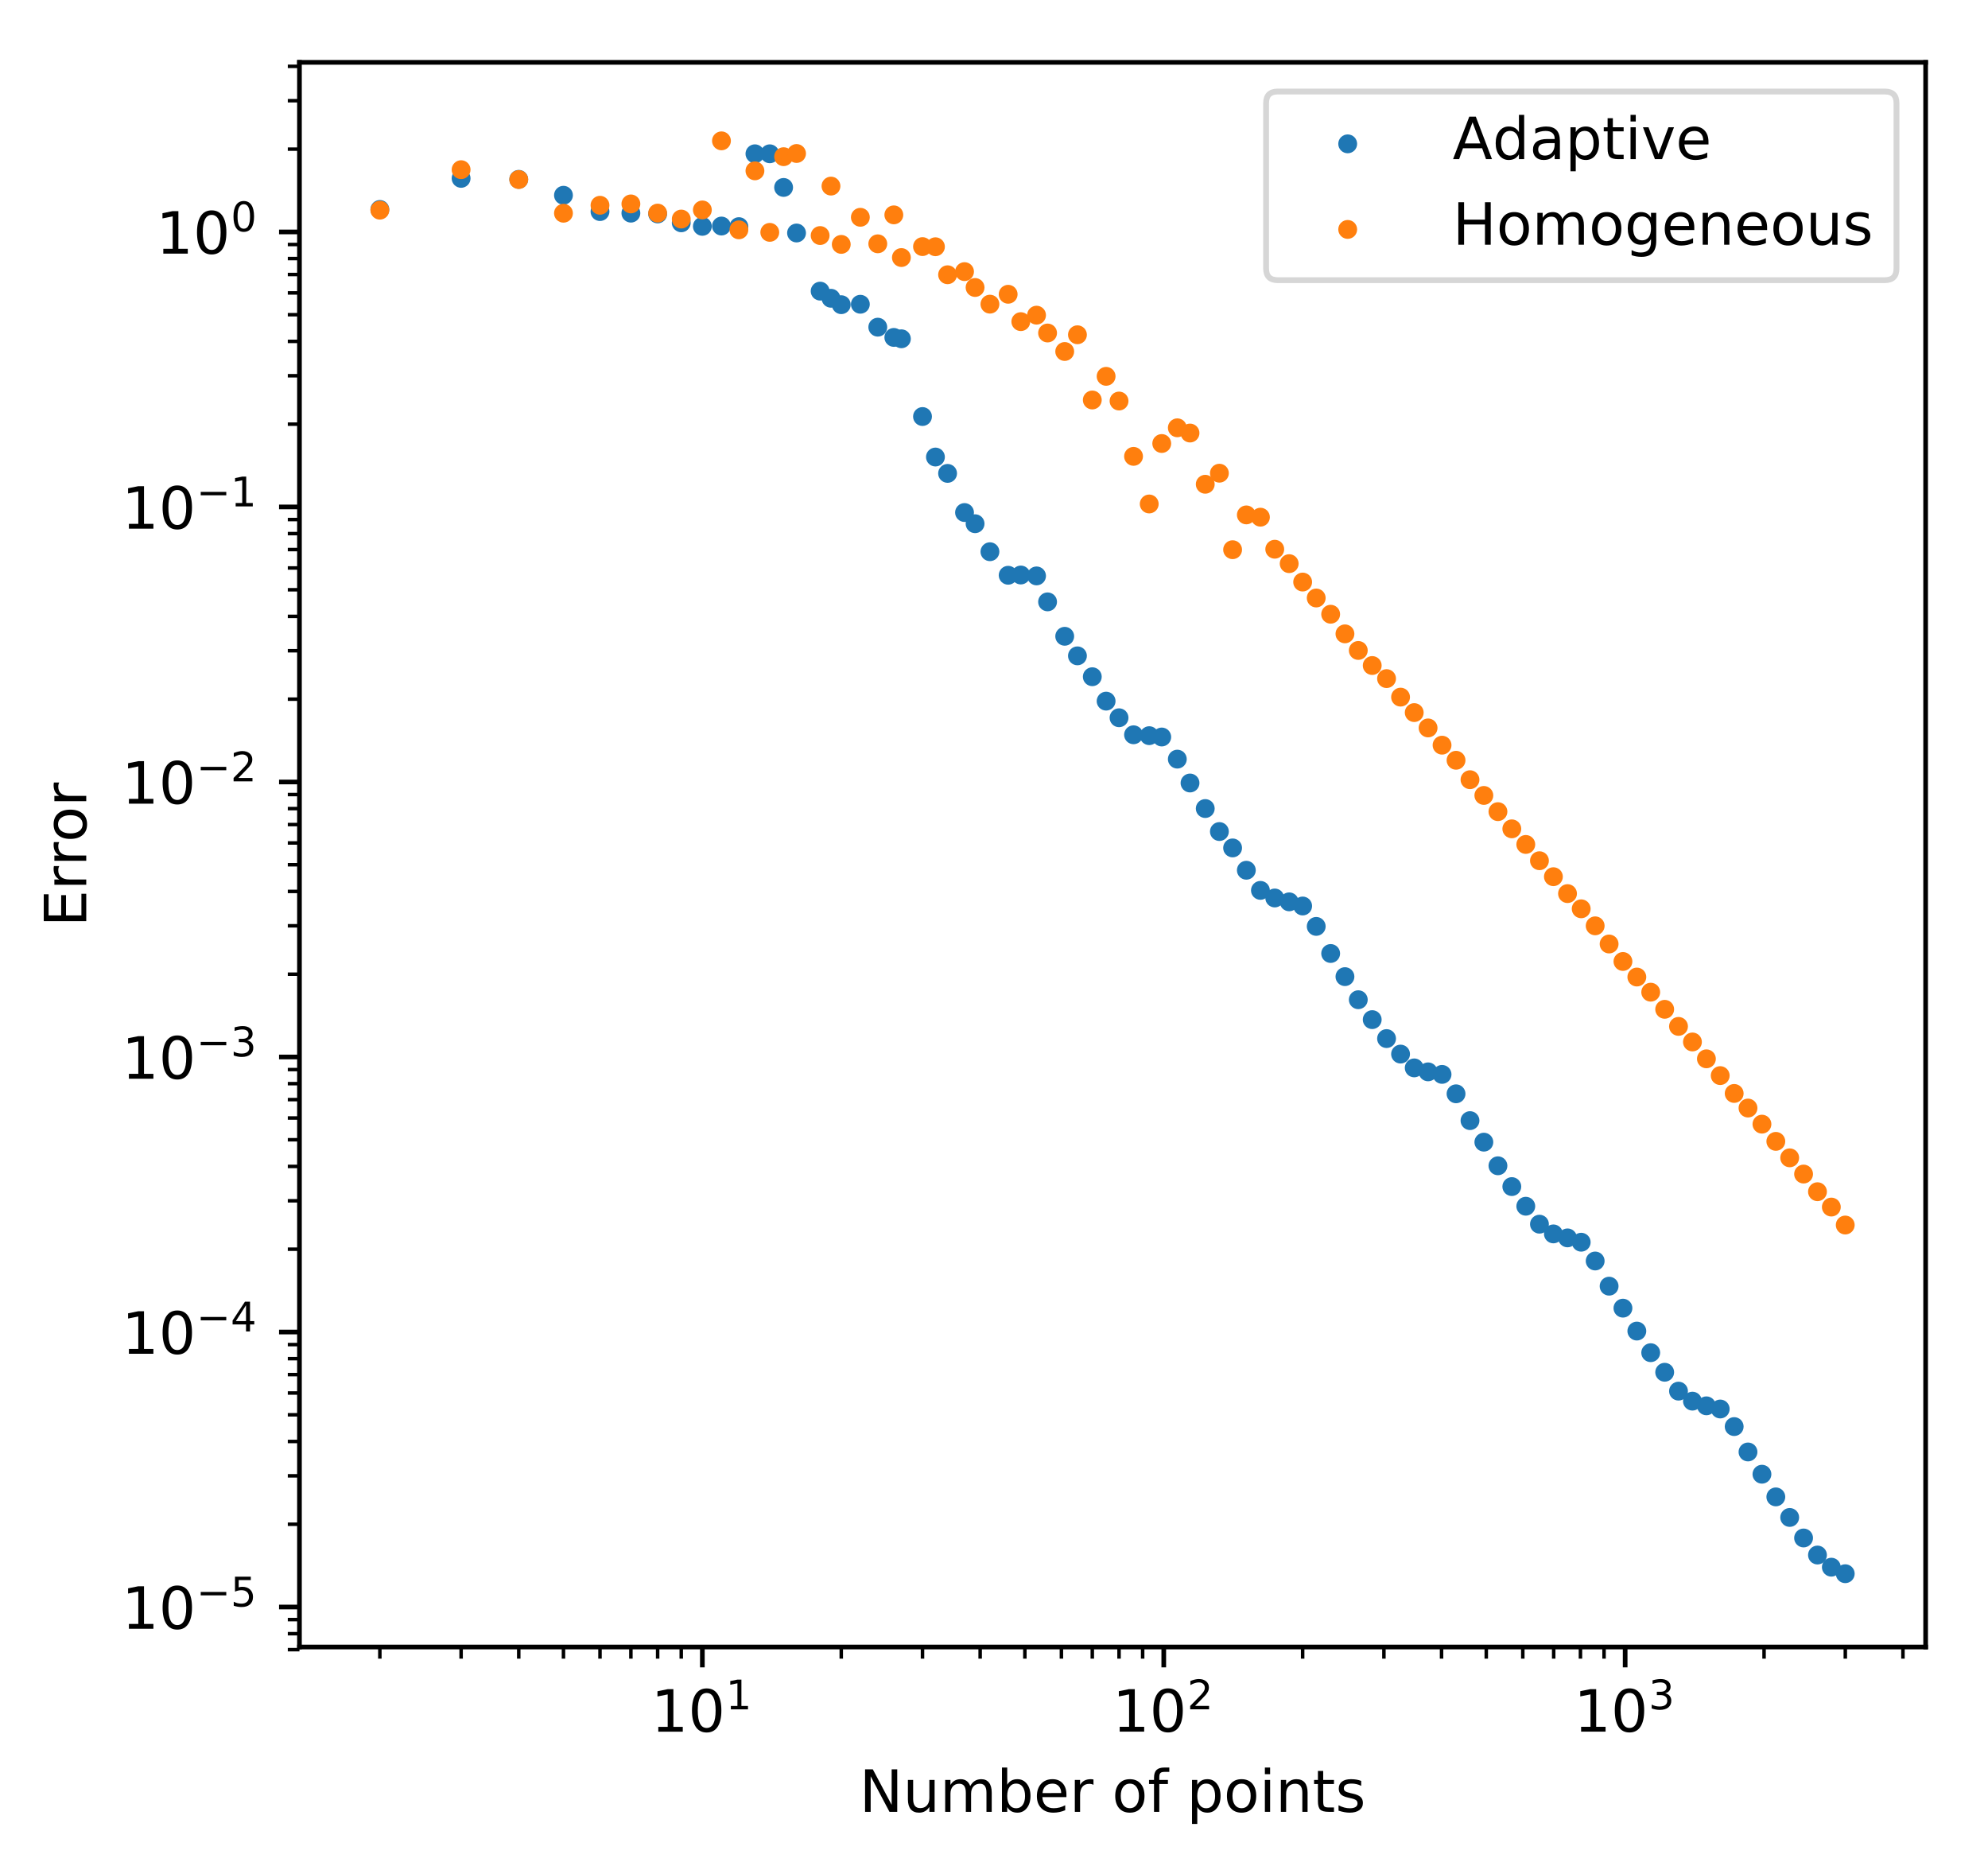 <?xml version="1.0" encoding="utf-8" standalone="no"?>
<!DOCTYPE svg PUBLIC "-//W3C//DTD SVG 1.1//EN"
  "http://www.w3.org/Graphics/SVG/1.1/DTD/svg11.dtd">
<!-- Created with matplotlib (https://matplotlib.org/) -->
<svg height="320.056pt" version="1.1" viewBox="0 0 341.078 320.056" width="341.078pt" xmlns="http://www.w3.org/2000/svg" xmlns:xlink="http://www.w3.org/1999/xlink">
 <defs>
  <style type="text/css">
*{stroke-linecap:butt;stroke-linejoin:round;}
  </style>
 </defs>
 <g id="figure_1">
  <g id="patch_1">
   <path d="M 0 320.056 
L 341.078 320.056 
L 341.078 0 
L 0 0 
z
" style="fill:#ffffff;"/>
  </g>
  <g id="axes_1">
   <g id="patch_2">
    <path d="M 51.378 282.5 
L 330.378 282.5 
L 330.378 10.7 
L 51.378 10.7 
z
" style="fill:#ffffff;"/>
   </g>
   <g id="PathCollection_1">
    <defs>
     <path d="M 0 1.118 
C 0.297 1.118 0.581 1 0.791 0.791 
C 1 0.581 1.118 0.297 1.118 0 
C 1.118 -0.297 1 -0.581 0.791 -0.791 
C 0.581 -1 0.297 -1.118 0 -1.118 
C -0.297 -1.118 -0.581 -1 -0.791 -0.791 
C -1 -0.581 -1.118 -0.297 -1.118 0 
C -1.118 0.297 -1 0.581 -0.791 0.791 
C -0.581 1 -0.297 1.118 0 1.118 
z
" id="m6d055bff1f" style="stroke:#1f77b4;"/>
    </defs>
    <g clip-path="url(#p86c6478718)">
     <use style="fill:#1f77b4;stroke:#1f77b4;" x="65.171" xlink:href="#m6d055bff1f" y="35.924"/>
     <use style="fill:#1f77b4;stroke:#1f77b4;" x="79.111" xlink:href="#m6d055bff1f" y="30.595"/>
     <use style="fill:#1f77b4;stroke:#1f77b4;" x="89.001" xlink:href="#m6d055bff1f" y="30.762"/>
     <use style="fill:#1f77b4;stroke:#1f77b4;" x="96.673" xlink:href="#m6d055bff1f" y="33.492"/>
     <use style="fill:#1f77b4;stroke:#1f77b4;" x="102.941" xlink:href="#m6d055bff1f" y="36.292"/>
     <use style="fill:#1f77b4;stroke:#1f77b4;" x="108.241" xlink:href="#m6d055bff1f" y="36.561"/>
     <use style="fill:#1f77b4;stroke:#1f77b4;" x="112.831" xlink:href="#m6d055bff1f" y="36.696"/>
     <use style="fill:#1f77b4;stroke:#1f77b4;" x="116.881" xlink:href="#m6d055bff1f" y="38.218"/>
     <use style="fill:#1f77b4;stroke:#1f77b4;" x="120.503" xlink:href="#m6d055bff1f" y="38.825"/>
     <use style="fill:#1f77b4;stroke:#1f77b4;" x="123.78" xlink:href="#m6d055bff1f" y="38.772"/>
     <use style="fill:#1f77b4;stroke:#1f77b4;" x="126.771" xlink:href="#m6d055bff1f" y="38.873"/>
     <use style="fill:#1f77b4;stroke:#1f77b4;" x="129.523" xlink:href="#m6d055bff1f" y="26.377"/>
     <use style="fill:#1f77b4;stroke:#1f77b4;" x="132.071" xlink:href="#m6d055bff1f" y="26.379"/>
     <use style="fill:#1f77b4;stroke:#1f77b4;" x="134.443" xlink:href="#m6d055bff1f" y="32.151"/>
     <use style="fill:#1f77b4;stroke:#1f77b4;" x="136.662" xlink:href="#m6d055bff1f" y="39.964"/>
     <use style="fill:#1f77b4;stroke:#1f77b4;" x="140.711" xlink:href="#m6d055bff1f" y="49.936"/>
     <use style="fill:#1f77b4;stroke:#1f77b4;" x="142.57" xlink:href="#m6d055bff1f" y="51.16"/>
     <use style="fill:#1f77b4;stroke:#1f77b4;" x="144.333" xlink:href="#m6d055bff1f" y="52.261"/>
     <use style="fill:#1f77b4;stroke:#1f77b4;" x="147.61" xlink:href="#m6d055bff1f" y="52.188"/>
     <use style="fill:#1f77b4;stroke:#1f77b4;" x="150.601" xlink:href="#m6d055bff1f" y="56.118"/>
     <use style="fill:#1f77b4;stroke:#1f77b4;" x="153.353" xlink:href="#m6d055bff1f" y="57.876"/>
     <use style="fill:#1f77b4;stroke:#1f77b4;" x="154.651" xlink:href="#m6d055bff1f" y="58.111"/>
     <use style="fill:#1f77b4;stroke:#1f77b4;" x="158.273" xlink:href="#m6d055bff1f" y="71.446"/>
     <use style="fill:#1f77b4;stroke:#1f77b4;" x="160.492" xlink:href="#m6d055bff1f" y="78.393"/>
     <use style="fill:#1f77b4;stroke:#1f77b4;" x="162.576" xlink:href="#m6d055bff1f" y="81.199"/>
     <use style="fill:#1f77b4;stroke:#1f77b4;" x="165.483" xlink:href="#m6d055bff1f" y="87.912"/>
     <use style="fill:#1f77b4;stroke:#1f77b4;" x="167.293" xlink:href="#m6d055bff1f" y="89.83"/>
     <use style="fill:#1f77b4;stroke:#1f77b4;" x="169.841" xlink:href="#m6d055bff1f" y="94.634"/>
     <use style="fill:#1f77b4;stroke:#1f77b4;" x="172.968" xlink:href="#m6d055bff1f" y="98.672"/>
     <use style="fill:#1f77b4;stroke:#1f77b4;" x="175.14" xlink:href="#m6d055bff1f" y="98.629"/>
     <use style="fill:#1f77b4;stroke:#1f77b4;" x="177.838" xlink:href="#m6d055bff1f" y="98.783"/>
     <use style="fill:#1f77b4;stroke:#1f77b4;" x="179.731" xlink:href="#m6d055bff1f" y="103.235"/>
     <use style="fill:#1f77b4;stroke:#1f77b4;" x="182.671" xlink:href="#m6d055bff1f" y="109.139"/>
     <use style="fill:#1f77b4;stroke:#1f77b4;" x="184.855" xlink:href="#m6d055bff1f" y="112.495"/>
     <use style="fill:#1f77b4;stroke:#1f77b4;" x="187.403" xlink:href="#m6d055bff1f" y="116.076"/>
     <use style="fill:#1f77b4;stroke:#1f77b4;" x="189.774" xlink:href="#m6d055bff1f" y="120.262"/>
     <use style="fill:#1f77b4;stroke:#1f77b4;" x="191.993" xlink:href="#m6d055bff1f" y="123.113"/>
     <use style="fill:#1f77b4;stroke:#1f77b4;" x="194.48" xlink:href="#m6d055bff1f" y="126.034"/>
     <use style="fill:#1f77b4;stroke:#1f77b4;" x="197.17" xlink:href="#m6d055bff1f" y="126.185"/>
     <use style="fill:#1f77b4;stroke:#1f77b4;" x="199.319" xlink:href="#m6d055bff1f" y="126.414"/>
     <use style="fill:#1f77b4;stroke:#1f77b4;" x="201.991" xlink:href="#m6d055bff1f" y="130.21"/>
     <use style="fill:#1f77b4;stroke:#1f77b4;" x="204.17" xlink:href="#m6d055bff1f" y="134.305"/>
     <use style="fill:#1f77b4;stroke:#1f77b4;" x="206.782" xlink:href="#m6d055bff1f" y="138.686"/>
     <use style="fill:#1f77b4;stroke:#1f77b4;" x="209.21" xlink:href="#m6d055bff1f" y="142.632"/>
     <use style="fill:#1f77b4;stroke:#1f77b4;" x="211.477" xlink:href="#m6d055bff1f" y="145.441"/>
     <use style="fill:#1f77b4;stroke:#1f77b4;" x="213.833" xlink:href="#m6d055bff1f" y="149.269"/>
     <use style="fill:#1f77b4;stroke:#1f77b4;" x="216.25" xlink:href="#m6d055bff1f" y="152.723"/>
     <use style="fill:#1f77b4;stroke:#1f77b4;" x="218.707" xlink:href="#m6d055bff1f" y="154.027"/>
     <use style="fill:#1f77b4;stroke:#1f77b4;" x="221.184" xlink:href="#m6d055bff1f" y="154.689"/>
     <use style="fill:#1f77b4;stroke:#1f77b4;" x="223.495" xlink:href="#m6d055bff1f" y="155.402"/>
     <use style="fill:#1f77b4;stroke:#1f77b4;" x="225.821" xlink:href="#m6d055bff1f" y="158.901"/>
     <use style="fill:#1f77b4;stroke:#1f77b4;" x="228.3" xlink:href="#m6d055bff1f" y="163.549"/>
     <use style="fill:#1f77b4;stroke:#1f77b4;" x="230.751" xlink:href="#m6d055bff1f" y="167.518"/>
     <use style="fill:#1f77b4;stroke:#1f77b4;" x="233.04" xlink:href="#m6d055bff1f" y="171.478"/>
     <use style="fill:#1f77b4;stroke:#1f77b4;" x="235.429" xlink:href="#m6d055bff1f" y="174.893"/>
     <use style="fill:#1f77b4;stroke:#1f77b4;" x="237.89" xlink:href="#m6d055bff1f" y="178.144"/>
     <use style="fill:#1f77b4;stroke:#1f77b4;" x="240.292" xlink:href="#m6d055bff1f" y="180.803"/>
     <use style="fill:#1f77b4;stroke:#1f77b4;" x="242.636" xlink:href="#m6d055bff1f" y="183.171"/>
     <use style="fill:#1f77b4;stroke:#1f77b4;" x="245.014" xlink:href="#m6d055bff1f" y="183.851"/>
     <use style="fill:#1f77b4;stroke:#1f77b4;" x="247.411" xlink:href="#m6d055bff1f" y="184.286"/>
     <use style="fill:#1f77b4;stroke:#1f77b4;" x="249.811" xlink:href="#m6d055bff1f" y="187.616"/>
     <use style="fill:#1f77b4;stroke:#1f77b4;" x="252.205" xlink:href="#m6d055bff1f" y="192.215"/>
     <use style="fill:#1f77b4;stroke:#1f77b4;" x="254.582" xlink:href="#m6d055bff1f" y="195.909"/>
     <use style="fill:#1f77b4;stroke:#1f77b4;" x="257" xlink:href="#m6d055bff1f" y="199.963"/>
     <use style="fill:#1f77b4;stroke:#1f77b4;" x="259.38" xlink:href="#m6d055bff1f" y="203.53"/>
     <use style="fill:#1f77b4;stroke:#1f77b4;" x="261.777" xlink:href="#m6d055bff1f" y="206.899"/>
     <use style="fill:#1f77b4;stroke:#1f77b4;" x="264.122" xlink:href="#m6d055bff1f" y="209.978"/>
     <use style="fill:#1f77b4;stroke:#1f77b4;" x="266.515" xlink:href="#m6d055bff1f" y="211.646"/>
     <use style="fill:#1f77b4;stroke:#1f77b4;" x="268.936" xlink:href="#m6d055bff1f" y="212.329"/>
     <use style="fill:#1f77b4;stroke:#1f77b4;" x="271.284" xlink:href="#m6d055bff1f" y="213.072"/>
     <use style="fill:#1f77b4;stroke:#1f77b4;" x="273.681" xlink:href="#m6d055bff1f" y="216.293"/>
     <use style="fill:#1f77b4;stroke:#1f77b4;" x="276.072" xlink:href="#m6d055bff1f" y="220.611"/>
     <use style="fill:#1f77b4;stroke:#1f77b4;" x="278.446" xlink:href="#m6d055bff1f" y="224.382"/>
     <use style="fill:#1f77b4;stroke:#1f77b4;" x="280.83" xlink:href="#m6d055bff1f" y="228.313"/>
     <use style="fill:#1f77b4;stroke:#1f77b4;" x="283.211" xlink:href="#m6d055bff1f" y="232.021"/>
     <use style="fill:#1f77b4;stroke:#1f77b4;" x="285.607" xlink:href="#m6d055bff1f" y="235.378"/>
     <use style="fill:#1f77b4;stroke:#1f77b4;" x="287.979" xlink:href="#m6d055bff1f" y="238.615"/>
     <use style="fill:#1f77b4;stroke:#1f77b4;" x="290.37" xlink:href="#m6d055bff1f" y="240.332"/>
     <use style="fill:#1f77b4;stroke:#1f77b4;" x="292.766" xlink:href="#m6d055bff1f" y="241.136"/>
     <use style="fill:#1f77b4;stroke:#1f77b4;" x="295.135" xlink:href="#m6d055bff1f" y="241.68"/>
     <use style="fill:#1f77b4;stroke:#1f77b4;" x="297.531" xlink:href="#m6d055bff1f" y="244.695"/>
     <use style="fill:#1f77b4;stroke:#1f77b4;" x="299.902" xlink:href="#m6d055bff1f" y="249.05"/>
     <use style="fill:#1f77b4;stroke:#1f77b4;" x="302.294" xlink:href="#m6d055bff1f" y="252.866"/>
     <use style="fill:#1f77b4;stroke:#1f77b4;" x="304.676" xlink:href="#m6d055bff1f" y="256.756"/>
     <use style="fill:#1f77b4;stroke:#1f77b4;" x="307.056" xlink:href="#m6d055bff1f" y="260.282"/>
     <use style="fill:#1f77b4;stroke:#1f77b4;" x="309.437" xlink:href="#m6d055bff1f" y="263.803"/>
     <use style="fill:#1f77b4;stroke:#1f77b4;" x="311.822" xlink:href="#m6d055bff1f" y="266.728"/>
     <use style="fill:#1f77b4;stroke:#1f77b4;" x="314.2" xlink:href="#m6d055bff1f" y="268.813"/>
     <use style="fill:#1f77b4;stroke:#1f77b4;" x="316.585" xlink:href="#m6d055bff1f" y="269.932"/>
    </g>
   </g>
   <g id="PathCollection_2">
    <defs>
     <path d="M 0 1.118 
C 0.297 1.118 0.581 1 0.791 0.791 
C 1 0.581 1.118 0.297 1.118 0 
C 1.118 -0.297 1 -0.581 0.791 -0.791 
C 0.581 -1 0.297 -1.118 0 -1.118 
C -0.297 -1.118 -0.581 -1 -0.791 -0.791 
C -1 -0.581 -1.118 -0.297 -1.118 0 
C -1.118 0.297 -1 0.581 -0.791 0.791 
C -0.581 1 -0.297 1.118 0 1.118 
z
" id="m0438abe228" style="stroke:#ff7f0e;"/>
    </defs>
    <g clip-path="url(#p86c6478718)">
     <use style="fill:#ff7f0e;stroke:#ff7f0e;" x="65.171" xlink:href="#m0438abe228" y="36.05"/>
     <use style="fill:#ff7f0e;stroke:#ff7f0e;" x="79.111" xlink:href="#m0438abe228" y="29.104"/>
     <use style="fill:#ff7f0e;stroke:#ff7f0e;" x="89.001" xlink:href="#m0438abe228" y="30.797"/>
     <use style="fill:#ff7f0e;stroke:#ff7f0e;" x="96.673" xlink:href="#m0438abe228" y="36.573"/>
     <use style="fill:#ff7f0e;stroke:#ff7f0e;" x="102.941" xlink:href="#m0438abe228" y="35.209"/>
     <use style="fill:#ff7f0e;stroke:#ff7f0e;" x="108.241" xlink:href="#m0438abe228" y="34.977"/>
     <use style="fill:#ff7f0e;stroke:#ff7f0e;" x="112.831" xlink:href="#m0438abe228" y="36.551"/>
     <use style="fill:#ff7f0e;stroke:#ff7f0e;" x="116.881" xlink:href="#m0438abe228" y="37.574"/>
     <use style="fill:#ff7f0e;stroke:#ff7f0e;" x="120.503" xlink:href="#m0438abe228" y="36.009"/>
     <use style="fill:#ff7f0e;stroke:#ff7f0e;" x="123.78" xlink:href="#m0438abe228" y="24.159"/>
     <use style="fill:#ff7f0e;stroke:#ff7f0e;" x="126.771" xlink:href="#m0438abe228" y="39.422"/>
     <use style="fill:#ff7f0e;stroke:#ff7f0e;" x="129.523" xlink:href="#m0438abe228" y="29.304"/>
     <use style="fill:#ff7f0e;stroke:#ff7f0e;" x="132.071" xlink:href="#m0438abe228" y="39.855"/>
     <use style="fill:#ff7f0e;stroke:#ff7f0e;" x="134.443" xlink:href="#m0438abe228" y="26.876"/>
     <use style="fill:#ff7f0e;stroke:#ff7f0e;" x="136.662" xlink:href="#m0438abe228" y="26.329"/>
     <use style="fill:#ff7f0e;stroke:#ff7f0e;" x="140.711" xlink:href="#m0438abe228" y="40.401"/>
     <use style="fill:#ff7f0e;stroke:#ff7f0e;" x="142.57" xlink:href="#m0438abe228" y="31.92"/>
     <use style="fill:#ff7f0e;stroke:#ff7f0e;" x="144.333" xlink:href="#m0438abe228" y="41.919"/>
     <use style="fill:#ff7f0e;stroke:#ff7f0e;" x="147.61" xlink:href="#m0438abe228" y="37.27"/>
     <use style="fill:#ff7f0e;stroke:#ff7f0e;" x="150.601" xlink:href="#m0438abe228" y="41.819"/>
     <use style="fill:#ff7f0e;stroke:#ff7f0e;" x="153.353" xlink:href="#m0438abe228" y="36.855"/>
     <use style="fill:#ff7f0e;stroke:#ff7f0e;" x="154.651" xlink:href="#m0438abe228" y="44.177"/>
     <use style="fill:#ff7f0e;stroke:#ff7f0e;" x="158.273" xlink:href="#m0438abe228" y="42.298"/>
     <use style="fill:#ff7f0e;stroke:#ff7f0e;" x="160.492" xlink:href="#m0438abe228" y="42.323"/>
     <use style="fill:#ff7f0e;stroke:#ff7f0e;" x="162.576" xlink:href="#m0438abe228" y="47.127"/>
     <use style="fill:#ff7f0e;stroke:#ff7f0e;" x="165.483" xlink:href="#m0438abe228" y="46.59"/>
     <use style="fill:#ff7f0e;stroke:#ff7f0e;" x="167.293" xlink:href="#m0438abe228" y="49.312"/>
     <use style="fill:#ff7f0e;stroke:#ff7f0e;" x="169.841" xlink:href="#m0438abe228" y="52.171"/>
     <use style="fill:#ff7f0e;stroke:#ff7f0e;" x="172.968" xlink:href="#m0438abe228" y="50.474"/>
     <use style="fill:#ff7f0e;stroke:#ff7f0e;" x="175.14" xlink:href="#m0438abe228" y="55.168"/>
     <use style="fill:#ff7f0e;stroke:#ff7f0e;" x="177.838" xlink:href="#m0438abe228" y="54.059"/>
     <use style="fill:#ff7f0e;stroke:#ff7f0e;" x="179.731" xlink:href="#m0438abe228" y="57.118"/>
     <use style="fill:#ff7f0e;stroke:#ff7f0e;" x="182.671" xlink:href="#m0438abe228" y="60.291"/>
     <use style="fill:#ff7f0e;stroke:#ff7f0e;" x="184.855" xlink:href="#m0438abe228" y="57.421"/>
     <use style="fill:#ff7f0e;stroke:#ff7f0e;" x="187.403" xlink:href="#m0438abe228" y="68.609"/>
     <use style="fill:#ff7f0e;stroke:#ff7f0e;" x="189.774" xlink:href="#m0438abe228" y="64.551"/>
     <use style="fill:#ff7f0e;stroke:#ff7f0e;" x="191.993" xlink:href="#m0438abe228" y="68.787"/>
     <use style="fill:#ff7f0e;stroke:#ff7f0e;" x="194.48" xlink:href="#m0438abe228" y="78.278"/>
     <use style="fill:#ff7f0e;stroke:#ff7f0e;" x="197.17" xlink:href="#m0438abe228" y="86.444"/>
     <use style="fill:#ff7f0e;stroke:#ff7f0e;" x="199.319" xlink:href="#m0438abe228" y="76.073"/>
     <use style="fill:#ff7f0e;stroke:#ff7f0e;" x="201.991" xlink:href="#m0438abe228" y="73.379"/>
     <use style="fill:#ff7f0e;stroke:#ff7f0e;" x="204.17" xlink:href="#m0438abe228" y="74.278"/>
     <use style="fill:#ff7f0e;stroke:#ff7f0e;" x="206.782" xlink:href="#m0438abe228" y="83.063"/>
     <use style="fill:#ff7f0e;stroke:#ff7f0e;" x="209.21" xlink:href="#m0438abe228" y="81.165"/>
     <use style="fill:#ff7f0e;stroke:#ff7f0e;" x="211.477" xlink:href="#m0438abe228" y="94.288"/>
     <use style="fill:#ff7f0e;stroke:#ff7f0e;" x="213.833" xlink:href="#m0438abe228" y="88.319"/>
     <use style="fill:#ff7f0e;stroke:#ff7f0e;" x="216.25" xlink:href="#m0438abe228" y="88.71"/>
     <use style="fill:#ff7f0e;stroke:#ff7f0e;" x="218.707" xlink:href="#m0438abe228" y="94.206"/>
     <use style="fill:#ff7f0e;stroke:#ff7f0e;" x="221.184" xlink:href="#m0438abe228" y="96.681"/>
     <use style="fill:#ff7f0e;stroke:#ff7f0e;" x="223.495" xlink:href="#m0438abe228" y="99.837"/>
     <use style="fill:#ff7f0e;stroke:#ff7f0e;" x="225.821" xlink:href="#m0438abe228" y="102.571"/>
     <use style="fill:#ff7f0e;stroke:#ff7f0e;" x="228.3" xlink:href="#m0438abe228" y="105.356"/>
     <use style="fill:#ff7f0e;stroke:#ff7f0e;" x="230.751" xlink:href="#m0438abe228" y="108.722"/>
     <use style="fill:#ff7f0e;stroke:#ff7f0e;" x="233.04" xlink:href="#m0438abe228" y="111.57"/>
     <use style="fill:#ff7f0e;stroke:#ff7f0e;" x="235.429" xlink:href="#m0438abe228" y="114.154"/>
     <use style="fill:#ff7f0e;stroke:#ff7f0e;" x="237.89" xlink:href="#m0438abe228" y="116.399"/>
     <use style="fill:#ff7f0e;stroke:#ff7f0e;" x="240.292" xlink:href="#m0438abe228" y="119.575"/>
     <use style="fill:#ff7f0e;stroke:#ff7f0e;" x="242.636" xlink:href="#m0438abe228" y="122.228"/>
     <use style="fill:#ff7f0e;stroke:#ff7f0e;" x="245.014" xlink:href="#m0438abe228" y="124.86"/>
     <use style="fill:#ff7f0e;stroke:#ff7f0e;" x="247.411" xlink:href="#m0438abe228" y="127.817"/>
     <use style="fill:#ff7f0e;stroke:#ff7f0e;" x="249.811" xlink:href="#m0438abe228" y="130.406"/>
     <use style="fill:#ff7f0e;stroke:#ff7f0e;" x="252.205" xlink:href="#m0438abe228" y="133.738"/>
     <use style="fill:#ff7f0e;stroke:#ff7f0e;" x="254.582" xlink:href="#m0438abe228" y="136.437"/>
     <use style="fill:#ff7f0e;stroke:#ff7f0e;" x="257" xlink:href="#m0438abe228" y="139.219"/>
     <use style="fill:#ff7f0e;stroke:#ff7f0e;" x="259.38" xlink:href="#m0438abe228" y="142.167"/>
     <use style="fill:#ff7f0e;stroke:#ff7f0e;" x="261.777" xlink:href="#m0438abe228" y="144.844"/>
     <use style="fill:#ff7f0e;stroke:#ff7f0e;" x="264.122" xlink:href="#m0438abe228" y="147.636"/>
     <use style="fill:#ff7f0e;stroke:#ff7f0e;" x="266.515" xlink:href="#m0438abe228" y="150.376"/>
     <use style="fill:#ff7f0e;stroke:#ff7f0e;" x="268.936" xlink:href="#m0438abe228" y="153.277"/>
     <use style="fill:#ff7f0e;stroke:#ff7f0e;" x="271.284" xlink:href="#m0438abe228" y="155.883"/>
     <use style="fill:#ff7f0e;stroke:#ff7f0e;" x="273.681" xlink:href="#m0438abe228" y="158.805"/>
     <use style="fill:#ff7f0e;stroke:#ff7f0e;" x="276.072" xlink:href="#m0438abe228" y="161.92"/>
     <use style="fill:#ff7f0e;stroke:#ff7f0e;" x="278.446" xlink:href="#m0438abe228" y="164.919"/>
     <use style="fill:#ff7f0e;stroke:#ff7f0e;" x="280.83" xlink:href="#m0438abe228" y="167.587"/>
     <use style="fill:#ff7f0e;stroke:#ff7f0e;" x="283.211" xlink:href="#m0438abe228" y="170.186"/>
     <use style="fill:#ff7f0e;stroke:#ff7f0e;" x="285.607" xlink:href="#m0438abe228" y="173.122"/>
     <use style="fill:#ff7f0e;stroke:#ff7f0e;" x="287.979" xlink:href="#m0438abe228" y="176.053"/>
     <use style="fill:#ff7f0e;stroke:#ff7f0e;" x="290.37" xlink:href="#m0438abe228" y="178.724"/>
     <use style="fill:#ff7f0e;stroke:#ff7f0e;" x="292.766" xlink:href="#m0438abe228" y="181.616"/>
     <use style="fill:#ff7f0e;stroke:#ff7f0e;" x="295.135" xlink:href="#m0438abe228" y="184.493"/>
     <use style="fill:#ff7f0e;stroke:#ff7f0e;" x="297.531" xlink:href="#m0438abe228" y="187.554"/>
     <use style="fill:#ff7f0e;stroke:#ff7f0e;" x="299.902" xlink:href="#m0438abe228" y="190.06"/>
     <use style="fill:#ff7f0e;stroke:#ff7f0e;" x="302.294" xlink:href="#m0438abe228" y="192.821"/>
     <use style="fill:#ff7f0e;stroke:#ff7f0e;" x="304.676" xlink:href="#m0438abe228" y="195.774"/>
     <use style="fill:#ff7f0e;stroke:#ff7f0e;" x="307.056" xlink:href="#m0438abe228" y="198.598"/>
     <use style="fill:#ff7f0e;stroke:#ff7f0e;" x="309.437" xlink:href="#m0438abe228" y="201.382"/>
     <use style="fill:#ff7f0e;stroke:#ff7f0e;" x="311.822" xlink:href="#m0438abe228" y="204.409"/>
     <use style="fill:#ff7f0e;stroke:#ff7f0e;" x="314.2" xlink:href="#m0438abe228" y="207.042"/>
     <use style="fill:#ff7f0e;stroke:#ff7f0e;" x="316.585" xlink:href="#m0438abe228" y="210.124"/>
    </g>
   </g>
   <g id="matplotlib.axis_1">
    <g id="xtick_1">
     <g id="line2d_1">
      <defs>
       <path d="M 0 0 
L 0 3.5 
" id="m443c3cab57" style="stroke:#000000;stroke-width:0.8;"/>
      </defs>
      <g>
       <use style="stroke:#000000;stroke-width:0.8;" x="120.503" xlink:href="#m443c3cab57" y="282.5"/>
      </g>
     </g>
     <g id="text_1">
      <!-- $\mathdefault{10^{1}}$ -->
      <defs>
       <path d="M 12.406 8.297 
L 28.516 8.297 
L 28.516 63.922 
L 10.984 60.406 
L 10.984 69.391 
L 28.422 72.906 
L 38.281 72.906 
L 38.281 8.297 
L 54.391 8.297 
L 54.391 0 
L 12.406 0 
z
" id="DejaVuSans-49"/>
       <path d="M 31.781 66.406 
Q 24.172 66.406 20.328 58.906 
Q 16.5 51.422 16.5 36.375 
Q 16.5 21.391 20.328 13.891 
Q 24.172 6.391 31.781 6.391 
Q 39.453 6.391 43.281 13.891 
Q 47.125 21.391 47.125 36.375 
Q 47.125 51.422 43.281 58.906 
Q 39.453 66.406 31.781 66.406 
z
M 31.781 74.219 
Q 44.047 74.219 50.516 64.516 
Q 56.984 54.828 56.984 36.375 
Q 56.984 17.969 50.516 8.266 
Q 44.047 -1.422 31.781 -1.422 
Q 19.531 -1.422 13.062 8.266 
Q 6.594 17.969 6.594 36.375 
Q 6.594 54.828 13.062 64.516 
Q 19.531 74.219 31.781 74.219 
z
" id="DejaVuSans-48"/>
      </defs>
      <g transform="translate(111.703 297.098)scale(0.1 -0.1)">
       <use transform="translate(0 0.684)" xlink:href="#DejaVuSans-49"/>
       <use transform="translate(63.623 0.684)" xlink:href="#DejaVuSans-48"/>
       <use transform="translate(128.203 38.966)scale(0.7)" xlink:href="#DejaVuSans-49"/>
      </g>
     </g>
    </g>
    <g id="xtick_2">
     <g id="line2d_2">
      <g>
       <use style="stroke:#000000;stroke-width:0.8;" x="199.665" xlink:href="#m443c3cab57" y="282.5"/>
      </g>
     </g>
     <g id="text_2">
      <!-- $\mathdefault{10^{2}}$ -->
      <defs>
       <path d="M 19.188 8.297 
L 53.609 8.297 
L 53.609 0 
L 7.328 0 
L 7.328 8.297 
Q 12.938 14.109 22.625 23.891 
Q 32.328 33.688 34.812 36.531 
Q 39.547 41.844 41.422 45.531 
Q 43.312 49.219 43.312 52.781 
Q 43.312 58.594 39.234 62.25 
Q 35.156 65.922 28.609 65.922 
Q 23.969 65.922 18.812 64.312 
Q 13.672 62.703 7.812 59.422 
L 7.812 69.391 
Q 13.766 71.781 18.938 73 
Q 24.125 74.219 28.422 74.219 
Q 39.75 74.219 46.484 68.547 
Q 53.219 62.891 53.219 53.422 
Q 53.219 48.922 51.531 44.891 
Q 49.859 40.875 45.406 35.406 
Q 44.188 33.984 37.641 27.219 
Q 31.109 20.453 19.188 8.297 
z
" id="DejaVuSans-50"/>
      </defs>
      <g transform="translate(190.865 297.098)scale(0.1 -0.1)">
       <use transform="translate(0 0.766)" xlink:href="#DejaVuSans-49"/>
       <use transform="translate(63.623 0.766)" xlink:href="#DejaVuSans-48"/>
       <use transform="translate(128.203 39.047)scale(0.7)" xlink:href="#DejaVuSans-50"/>
      </g>
     </g>
    </g>
    <g id="xtick_3">
     <g id="line2d_3">
      <g>
       <use style="stroke:#000000;stroke-width:0.8;" x="278.827" xlink:href="#m443c3cab57" y="282.5"/>
      </g>
     </g>
     <g id="text_3">
      <!-- $\mathdefault{10^{3}}$ -->
      <defs>
       <path d="M 40.578 39.312 
Q 47.656 37.797 51.625 33 
Q 55.609 28.219 55.609 21.188 
Q 55.609 10.406 48.188 4.484 
Q 40.766 -1.422 27.094 -1.422 
Q 22.516 -1.422 17.656 -0.516 
Q 12.797 0.391 7.625 2.203 
L 7.625 11.719 
Q 11.719 9.328 16.594 8.109 
Q 21.484 6.891 26.812 6.891 
Q 36.078 6.891 40.938 10.547 
Q 45.797 14.203 45.797 21.188 
Q 45.797 27.641 41.281 31.266 
Q 36.766 34.906 28.719 34.906 
L 20.219 34.906 
L 20.219 43.016 
L 29.109 43.016 
Q 36.375 43.016 40.234 45.922 
Q 44.094 48.828 44.094 54.297 
Q 44.094 59.906 40.109 62.906 
Q 36.141 65.922 28.719 65.922 
Q 24.656 65.922 20.016 65.031 
Q 15.375 64.156 9.812 62.312 
L 9.812 71.094 
Q 15.438 72.656 20.344 73.438 
Q 25.25 74.219 29.594 74.219 
Q 40.828 74.219 47.359 69.109 
Q 53.906 64.016 53.906 55.328 
Q 53.906 49.266 50.438 45.094 
Q 46.969 40.922 40.578 39.312 
z
" id="DejaVuSans-51"/>
      </defs>
      <g transform="translate(270.027 297.098)scale(0.1 -0.1)">
       <use transform="translate(0 0.766)" xlink:href="#DejaVuSans-49"/>
       <use transform="translate(63.623 0.766)" xlink:href="#DejaVuSans-48"/>
       <use transform="translate(128.203 39.047)scale(0.7)" xlink:href="#DejaVuSans-51"/>
      </g>
     </g>
    </g>
    <g id="xtick_4">
     <g id="line2d_4">
      <defs>
       <path d="M 0 0 
L 0 2 
" id="m02cd077ecc" style="stroke:#000000;stroke-width:0.6;"/>
      </defs>
      <g>
       <use style="stroke:#000000;stroke-width:0.6;" x="65.171" xlink:href="#m02cd077ecc" y="282.5"/>
      </g>
     </g>
    </g>
    <g id="xtick_5">
     <g id="line2d_5">
      <g>
       <use style="stroke:#000000;stroke-width:0.6;" x="79.111" xlink:href="#m02cd077ecc" y="282.5"/>
      </g>
     </g>
    </g>
    <g id="xtick_6">
     <g id="line2d_6">
      <g>
       <use style="stroke:#000000;stroke-width:0.6;" x="89.001" xlink:href="#m02cd077ecc" y="282.5"/>
      </g>
     </g>
    </g>
    <g id="xtick_7">
     <g id="line2d_7">
      <g>
       <use style="stroke:#000000;stroke-width:0.6;" x="96.673" xlink:href="#m02cd077ecc" y="282.5"/>
      </g>
     </g>
    </g>
    <g id="xtick_8">
     <g id="line2d_8">
      <g>
       <use style="stroke:#000000;stroke-width:0.6;" x="102.941" xlink:href="#m02cd077ecc" y="282.5"/>
      </g>
     </g>
    </g>
    <g id="xtick_9">
     <g id="line2d_9">
      <g>
       <use style="stroke:#000000;stroke-width:0.6;" x="108.241" xlink:href="#m02cd077ecc" y="282.5"/>
      </g>
     </g>
    </g>
    <g id="xtick_10">
     <g id="line2d_10">
      <g>
       <use style="stroke:#000000;stroke-width:0.6;" x="112.831" xlink:href="#m02cd077ecc" y="282.5"/>
      </g>
     </g>
    </g>
    <g id="xtick_11">
     <g id="line2d_11">
      <g>
       <use style="stroke:#000000;stroke-width:0.6;" x="116.881" xlink:href="#m02cd077ecc" y="282.5"/>
      </g>
     </g>
    </g>
    <g id="xtick_12">
     <g id="line2d_12">
      <g>
       <use style="stroke:#000000;stroke-width:0.6;" x="144.333" xlink:href="#m02cd077ecc" y="282.5"/>
      </g>
     </g>
    </g>
    <g id="xtick_13">
     <g id="line2d_13">
      <g>
       <use style="stroke:#000000;stroke-width:0.6;" x="158.273" xlink:href="#m02cd077ecc" y="282.5"/>
      </g>
     </g>
    </g>
    <g id="xtick_14">
     <g id="line2d_14">
      <g>
       <use style="stroke:#000000;stroke-width:0.6;" x="168.163" xlink:href="#m02cd077ecc" y="282.5"/>
      </g>
     </g>
    </g>
    <g id="xtick_15">
     <g id="line2d_15">
      <g>
       <use style="stroke:#000000;stroke-width:0.6;" x="175.835" xlink:href="#m02cd077ecc" y="282.5"/>
      </g>
     </g>
    </g>
    <g id="xtick_16">
     <g id="line2d_16">
      <g>
       <use style="stroke:#000000;stroke-width:0.6;" x="182.103" xlink:href="#m02cd077ecc" y="282.5"/>
      </g>
     </g>
    </g>
    <g id="xtick_17">
     <g id="line2d_17">
      <g>
       <use style="stroke:#000000;stroke-width:0.6;" x="187.403" xlink:href="#m02cd077ecc" y="282.5"/>
      </g>
     </g>
    </g>
    <g id="xtick_18">
     <g id="line2d_18">
      <g>
       <use style="stroke:#000000;stroke-width:0.6;" x="191.993" xlink:href="#m02cd077ecc" y="282.5"/>
      </g>
     </g>
    </g>
    <g id="xtick_19">
     <g id="line2d_19">
      <g>
       <use style="stroke:#000000;stroke-width:0.6;" x="196.043" xlink:href="#m02cd077ecc" y="282.5"/>
      </g>
     </g>
    </g>
    <g id="xtick_20">
     <g id="line2d_20">
      <g>
       <use style="stroke:#000000;stroke-width:0.6;" x="223.495" xlink:href="#m02cd077ecc" y="282.5"/>
      </g>
     </g>
    </g>
    <g id="xtick_21">
     <g id="line2d_21">
      <g>
       <use style="stroke:#000000;stroke-width:0.6;" x="237.435" xlink:href="#m02cd077ecc" y="282.5"/>
      </g>
     </g>
    </g>
    <g id="xtick_22">
     <g id="line2d_22">
      <g>
       <use style="stroke:#000000;stroke-width:0.6;" x="247.325" xlink:href="#m02cd077ecc" y="282.5"/>
      </g>
     </g>
    </g>
    <g id="xtick_23">
     <g id="line2d_23">
      <g>
       <use style="stroke:#000000;stroke-width:0.6;" x="254.997" xlink:href="#m02cd077ecc" y="282.5"/>
      </g>
     </g>
    </g>
    <g id="xtick_24">
     <g id="line2d_24">
      <g>
       <use style="stroke:#000000;stroke-width:0.6;" x="261.265" xlink:href="#m02cd077ecc" y="282.5"/>
      </g>
     </g>
    </g>
    <g id="xtick_25">
     <g id="line2d_25">
      <g>
       <use style="stroke:#000000;stroke-width:0.6;" x="266.564" xlink:href="#m02cd077ecc" y="282.5"/>
      </g>
     </g>
    </g>
    <g id="xtick_26">
     <g id="line2d_26">
      <g>
       <use style="stroke:#000000;stroke-width:0.6;" x="271.155" xlink:href="#m02cd077ecc" y="282.5"/>
      </g>
     </g>
    </g>
    <g id="xtick_27">
     <g id="line2d_27">
      <g>
       <use style="stroke:#000000;stroke-width:0.6;" x="275.204" xlink:href="#m02cd077ecc" y="282.5"/>
      </g>
     </g>
    </g>
    <g id="xtick_28">
     <g id="line2d_28">
      <g>
       <use style="stroke:#000000;stroke-width:0.6;" x="302.657" xlink:href="#m02cd077ecc" y="282.5"/>
      </g>
     </g>
    </g>
    <g id="xtick_29">
     <g id="line2d_29">
      <g>
       <use style="stroke:#000000;stroke-width:0.6;" x="316.596" xlink:href="#m02cd077ecc" y="282.5"/>
      </g>
     </g>
    </g>
    <g id="xtick_30">
     <g id="line2d_30">
      <g>
       <use style="stroke:#000000;stroke-width:0.6;" x="326.487" xlink:href="#m02cd077ecc" y="282.5"/>
      </g>
     </g>
    </g>
    <g id="text_4">
     <!-- Number of points -->
     <defs>
      <path d="M 9.812 72.906 
L 23.094 72.906 
L 55.422 11.922 
L 55.422 72.906 
L 64.984 72.906 
L 64.984 0 
L 51.703 0 
L 19.391 60.984 
L 19.391 0 
L 9.812 0 
z
" id="DejaVuSans-78"/>
      <path d="M 8.5 21.578 
L 8.5 54.688 
L 17.484 54.688 
L 17.484 21.922 
Q 17.484 14.156 20.5 10.266 
Q 23.531 6.391 29.594 6.391 
Q 36.859 6.391 41.078 11.031 
Q 45.312 15.672 45.312 23.688 
L 45.312 54.688 
L 54.297 54.688 
L 54.297 0 
L 45.312 0 
L 45.312 8.406 
Q 42.047 3.422 37.719 1 
Q 33.406 -1.422 27.688 -1.422 
Q 18.266 -1.422 13.375 4.438 
Q 8.5 10.297 8.5 21.578 
z
M 31.109 56 
z
" id="DejaVuSans-117"/>
      <path d="M 52 44.188 
Q 55.375 50.25 60.062 53.125 
Q 64.75 56 71.094 56 
Q 79.641 56 84.281 50.016 
Q 88.922 44.047 88.922 33.016 
L 88.922 0 
L 79.891 0 
L 79.891 32.719 
Q 79.891 40.578 77.094 44.375 
Q 74.312 48.188 68.609 48.188 
Q 61.625 48.188 57.562 43.547 
Q 53.516 38.922 53.516 30.906 
L 53.516 0 
L 44.484 0 
L 44.484 32.719 
Q 44.484 40.625 41.703 44.406 
Q 38.922 48.188 33.109 48.188 
Q 26.219 48.188 22.156 43.531 
Q 18.109 38.875 18.109 30.906 
L 18.109 0 
L 9.078 0 
L 9.078 54.688 
L 18.109 54.688 
L 18.109 46.188 
Q 21.188 51.219 25.484 53.609 
Q 29.781 56 35.688 56 
Q 41.656 56 45.828 52.969 
Q 50 49.953 52 44.188 
z
" id="DejaVuSans-109"/>
      <path d="M 48.688 27.297 
Q 48.688 37.203 44.609 42.844 
Q 40.531 48.484 33.406 48.484 
Q 26.266 48.484 22.188 42.844 
Q 18.109 37.203 18.109 27.297 
Q 18.109 17.391 22.188 11.75 
Q 26.266 6.109 33.406 6.109 
Q 40.531 6.109 44.609 11.75 
Q 48.688 17.391 48.688 27.297 
z
M 18.109 46.391 
Q 20.953 51.266 25.266 53.625 
Q 29.594 56 35.594 56 
Q 45.562 56 51.781 48.094 
Q 58.016 40.188 58.016 27.297 
Q 58.016 14.406 51.781 6.484 
Q 45.562 -1.422 35.594 -1.422 
Q 29.594 -1.422 25.266 0.953 
Q 20.953 3.328 18.109 8.203 
L 18.109 0 
L 9.078 0 
L 9.078 75.984 
L 18.109 75.984 
z
" id="DejaVuSans-98"/>
      <path d="M 56.203 29.594 
L 56.203 25.203 
L 14.891 25.203 
Q 15.484 15.922 20.484 11.062 
Q 25.484 6.203 34.422 6.203 
Q 39.594 6.203 44.453 7.469 
Q 49.312 8.734 54.109 11.281 
L 54.109 2.781 
Q 49.266 0.734 44.188 -0.344 
Q 39.109 -1.422 33.891 -1.422 
Q 20.797 -1.422 13.156 6.188 
Q 5.516 13.812 5.516 26.812 
Q 5.516 40.234 12.766 48.109 
Q 20.016 56 32.328 56 
Q 43.359 56 49.781 48.891 
Q 56.203 41.797 56.203 29.594 
z
M 47.219 32.234 
Q 47.125 39.594 43.094 43.984 
Q 39.062 48.391 32.422 48.391 
Q 24.906 48.391 20.391 44.141 
Q 15.875 39.891 15.188 32.172 
z
" id="DejaVuSans-101"/>
      <path d="M 41.109 46.297 
Q 39.594 47.172 37.812 47.578 
Q 36.031 48 33.891 48 
Q 26.266 48 22.188 43.047 
Q 18.109 38.094 18.109 28.812 
L 18.109 0 
L 9.078 0 
L 9.078 54.688 
L 18.109 54.688 
L 18.109 46.188 
Q 20.953 51.172 25.484 53.578 
Q 30.031 56 36.531 56 
Q 37.453 56 38.578 55.875 
Q 39.703 55.766 41.062 55.516 
z
" id="DejaVuSans-114"/>
      <path id="DejaVuSans-32"/>
      <path d="M 30.609 48.391 
Q 23.391 48.391 19.188 42.75 
Q 14.984 37.109 14.984 27.297 
Q 14.984 17.484 19.156 11.844 
Q 23.344 6.203 30.609 6.203 
Q 37.797 6.203 41.984 11.859 
Q 46.188 17.531 46.188 27.297 
Q 46.188 37.016 41.984 42.703 
Q 37.797 48.391 30.609 48.391 
z
M 30.609 56 
Q 42.328 56 49.016 48.375 
Q 55.719 40.766 55.719 27.297 
Q 55.719 13.875 49.016 6.219 
Q 42.328 -1.422 30.609 -1.422 
Q 18.844 -1.422 12.172 6.219 
Q 5.516 13.875 5.516 27.297 
Q 5.516 40.766 12.172 48.375 
Q 18.844 56 30.609 56 
z
" id="DejaVuSans-111"/>
      <path d="M 37.109 75.984 
L 37.109 68.5 
L 28.516 68.5 
Q 23.688 68.5 21.797 66.547 
Q 19.922 64.594 19.922 59.516 
L 19.922 54.688 
L 34.719 54.688 
L 34.719 47.703 
L 19.922 47.703 
L 19.922 0 
L 10.891 0 
L 10.891 47.703 
L 2.297 47.703 
L 2.297 54.688 
L 10.891 54.688 
L 10.891 58.5 
Q 10.891 67.625 15.141 71.797 
Q 19.391 75.984 28.609 75.984 
z
" id="DejaVuSans-102"/>
      <path d="M 18.109 8.203 
L 18.109 -20.797 
L 9.078 -20.797 
L 9.078 54.688 
L 18.109 54.688 
L 18.109 46.391 
Q 20.953 51.266 25.266 53.625 
Q 29.594 56 35.594 56 
Q 45.562 56 51.781 48.094 
Q 58.016 40.188 58.016 27.297 
Q 58.016 14.406 51.781 6.484 
Q 45.562 -1.422 35.594 -1.422 
Q 29.594 -1.422 25.266 0.953 
Q 20.953 3.328 18.109 8.203 
z
M 48.688 27.297 
Q 48.688 37.203 44.609 42.844 
Q 40.531 48.484 33.406 48.484 
Q 26.266 48.484 22.188 42.844 
Q 18.109 37.203 18.109 27.297 
Q 18.109 17.391 22.188 11.75 
Q 26.266 6.109 33.406 6.109 
Q 40.531 6.109 44.609 11.75 
Q 48.688 17.391 48.688 27.297 
z
" id="DejaVuSans-112"/>
      <path d="M 9.422 54.688 
L 18.406 54.688 
L 18.406 0 
L 9.422 0 
z
M 9.422 75.984 
L 18.406 75.984 
L 18.406 64.594 
L 9.422 64.594 
z
" id="DejaVuSans-105"/>
      <path d="M 54.891 33.016 
L 54.891 0 
L 45.906 0 
L 45.906 32.719 
Q 45.906 40.484 42.875 44.328 
Q 39.844 48.188 33.797 48.188 
Q 26.516 48.188 22.312 43.547 
Q 18.109 38.922 18.109 30.906 
L 18.109 0 
L 9.078 0 
L 9.078 54.688 
L 18.109 54.688 
L 18.109 46.188 
Q 21.344 51.125 25.703 53.562 
Q 30.078 56 35.797 56 
Q 45.219 56 50.047 50.172 
Q 54.891 44.344 54.891 33.016 
z
" id="DejaVuSans-110"/>
      <path d="M 18.312 70.219 
L 18.312 54.688 
L 36.812 54.688 
L 36.812 47.703 
L 18.312 47.703 
L 18.312 18.016 
Q 18.312 11.328 20.141 9.422 
Q 21.969 7.516 27.594 7.516 
L 36.812 7.516 
L 36.812 0 
L 27.594 0 
Q 17.188 0 13.234 3.875 
Q 9.281 7.766 9.281 18.016 
L 9.281 47.703 
L 2.688 47.703 
L 2.688 54.688 
L 9.281 54.688 
L 9.281 70.219 
z
" id="DejaVuSans-116"/>
      <path d="M 44.281 53.078 
L 44.281 44.578 
Q 40.484 46.531 36.375 47.5 
Q 32.281 48.484 27.875 48.484 
Q 21.188 48.484 17.844 46.438 
Q 14.5 44.391 14.5 40.281 
Q 14.5 37.156 16.891 35.375 
Q 19.281 33.594 26.516 31.984 
L 29.594 31.297 
Q 39.156 29.25 43.188 25.516 
Q 47.219 21.781 47.219 15.094 
Q 47.219 7.469 41.188 3.016 
Q 35.156 -1.422 24.609 -1.422 
Q 20.219 -1.422 15.453 -0.562 
Q 10.688 0.297 5.422 2 
L 5.422 11.281 
Q 10.406 8.688 15.234 7.391 
Q 20.062 6.109 24.812 6.109 
Q 31.156 6.109 34.562 8.281 
Q 37.984 10.453 37.984 14.406 
Q 37.984 18.062 35.516 20.016 
Q 33.062 21.969 24.703 23.781 
L 21.578 24.516 
Q 13.234 26.266 9.516 29.906 
Q 5.812 33.547 5.812 39.891 
Q 5.812 47.609 11.281 51.797 
Q 16.75 56 26.812 56 
Q 31.781 56 36.172 55.266 
Q 40.578 54.547 44.281 53.078 
z
" id="DejaVuSans-115"/>
     </defs>
     <g transform="translate(147.438 310.777)scale(0.1 -0.1)">
      <use xlink:href="#DejaVuSans-78"/>
      <use x="74.805" xlink:href="#DejaVuSans-117"/>
      <use x="138.184" xlink:href="#DejaVuSans-109"/>
      <use x="235.596" xlink:href="#DejaVuSans-98"/>
      <use x="299.072" xlink:href="#DejaVuSans-101"/>
      <use x="360.596" xlink:href="#DejaVuSans-114"/>
      <use x="401.709" xlink:href="#DejaVuSans-32"/>
      <use x="433.496" xlink:href="#DejaVuSans-111"/>
      <use x="494.678" xlink:href="#DejaVuSans-102"/>
      <use x="529.883" xlink:href="#DejaVuSans-32"/>
      <use x="561.67" xlink:href="#DejaVuSans-112"/>
      <use x="625.146" xlink:href="#DejaVuSans-111"/>
      <use x="686.328" xlink:href="#DejaVuSans-105"/>
      <use x="714.111" xlink:href="#DejaVuSans-110"/>
      <use x="777.49" xlink:href="#DejaVuSans-116"/>
      <use x="816.699" xlink:href="#DejaVuSans-115"/>
     </g>
    </g>
   </g>
   <g id="matplotlib.axis_2">
    <g id="ytick_1">
     <g id="line2d_31">
      <defs>
       <path d="M 0 0 
L -3.5 0 
" id="m47f5a4dbbb" style="stroke:#000000;stroke-width:0.8;"/>
      </defs>
      <g>
       <use style="stroke:#000000;stroke-width:0.8;" x="51.378" xlink:href="#m47f5a4dbbb" y="275.647"/>
      </g>
     </g>
     <g id="text_5">
      <!-- $\mathdefault{10^{-5}}$ -->
      <defs>
       <path d="M 10.594 35.5 
L 73.188 35.5 
L 73.188 27.203 
L 10.594 27.203 
z
" id="DejaVuSans-8722"/>
       <path d="M 10.797 72.906 
L 49.516 72.906 
L 49.516 64.594 
L 19.828 64.594 
L 19.828 46.734 
Q 21.969 47.469 24.109 47.828 
Q 26.266 48.188 28.422 48.188 
Q 40.625 48.188 47.75 41.5 
Q 54.891 34.812 54.891 23.391 
Q 54.891 11.625 47.562 5.094 
Q 40.234 -1.422 26.906 -1.422 
Q 22.312 -1.422 17.547 -0.641 
Q 12.797 0.141 7.719 1.703 
L 7.719 11.625 
Q 12.109 9.234 16.797 8.062 
Q 21.484 6.891 26.703 6.891 
Q 35.156 6.891 40.078 11.328 
Q 45.016 15.766 45.016 23.391 
Q 45.016 31 40.078 35.438 
Q 35.156 39.891 26.703 39.891 
Q 22.75 39.891 18.812 39.016 
Q 14.891 38.141 10.797 36.281 
z
" id="DejaVuSans-53"/>
      </defs>
      <g transform="translate(20.878 279.446)scale(0.1 -0.1)">
       <use transform="translate(0 0.684)" xlink:href="#DejaVuSans-49"/>
       <use transform="translate(63.623 0.684)" xlink:href="#DejaVuSans-48"/>
       <use transform="translate(128.203 38.966)scale(0.7)" xlink:href="#DejaVuSans-8722"/>
       <use transform="translate(186.855 38.966)scale(0.7)" xlink:href="#DejaVuSans-53"/>
      </g>
     </g>
    </g>
    <g id="ytick_2">
     <g id="line2d_32">
      <g>
       <use style="stroke:#000000;stroke-width:0.8;" x="51.378" xlink:href="#m47f5a4dbbb" y="228.474"/>
      </g>
     </g>
     <g id="text_6">
      <!-- $\mathdefault{10^{-4}}$ -->
      <defs>
       <path d="M 37.797 64.312 
L 12.891 25.391 
L 37.797 25.391 
z
M 35.203 72.906 
L 47.609 72.906 
L 47.609 25.391 
L 58.016 25.391 
L 58.016 17.188 
L 47.609 17.188 
L 47.609 0 
L 37.797 0 
L 37.797 17.188 
L 4.891 17.188 
L 4.891 26.703 
z
" id="DejaVuSans-52"/>
      </defs>
      <g transform="translate(20.878 232.273)scale(0.1 -0.1)">
       <use transform="translate(0 0.684)" xlink:href="#DejaVuSans-49"/>
       <use transform="translate(63.623 0.684)" xlink:href="#DejaVuSans-48"/>
       <use transform="translate(128.203 38.966)scale(0.7)" xlink:href="#DejaVuSans-8722"/>
       <use transform="translate(186.855 38.966)scale(0.7)" xlink:href="#DejaVuSans-52"/>
      </g>
     </g>
    </g>
    <g id="ytick_3">
     <g id="line2d_33">
      <g>
       <use style="stroke:#000000;stroke-width:0.8;" x="51.378" xlink:href="#m47f5a4dbbb" y="181.301"/>
      </g>
     </g>
     <g id="text_7">
      <!-- $\mathdefault{10^{-3}}$ -->
      <g transform="translate(20.878 185.1)scale(0.1 -0.1)">
       <use transform="translate(0 0.766)" xlink:href="#DejaVuSans-49"/>
       <use transform="translate(63.623 0.766)" xlink:href="#DejaVuSans-48"/>
       <use transform="translate(128.203 39.047)scale(0.7)" xlink:href="#DejaVuSans-8722"/>
       <use transform="translate(186.855 39.047)scale(0.7)" xlink:href="#DejaVuSans-51"/>
      </g>
     </g>
    </g>
    <g id="ytick_4">
     <g id="line2d_34">
      <g>
       <use style="stroke:#000000;stroke-width:0.8;" x="51.378" xlink:href="#m47f5a4dbbb" y="134.128"/>
      </g>
     </g>
     <g id="text_8">
      <!-- $\mathdefault{10^{-2}}$ -->
      <g transform="translate(20.878 137.927)scale(0.1 -0.1)">
       <use transform="translate(0 0.766)" xlink:href="#DejaVuSans-49"/>
       <use transform="translate(63.623 0.766)" xlink:href="#DejaVuSans-48"/>
       <use transform="translate(128.203 39.047)scale(0.7)" xlink:href="#DejaVuSans-8722"/>
       <use transform="translate(186.855 39.047)scale(0.7)" xlink:href="#DejaVuSans-50"/>
      </g>
     </g>
    </g>
    <g id="ytick_5">
     <g id="line2d_35">
      <g>
       <use style="stroke:#000000;stroke-width:0.8;" x="51.378" xlink:href="#m47f5a4dbbb" y="86.955"/>
      </g>
     </g>
     <g id="text_9">
      <!-- $\mathdefault{10^{-1}}$ -->
      <g transform="translate(20.878 90.754)scale(0.1 -0.1)">
       <use transform="translate(0 0.684)" xlink:href="#DejaVuSans-49"/>
       <use transform="translate(63.623 0.684)" xlink:href="#DejaVuSans-48"/>
       <use transform="translate(128.203 38.966)scale(0.7)" xlink:href="#DejaVuSans-8722"/>
       <use transform="translate(186.855 38.966)scale(0.7)" xlink:href="#DejaVuSans-49"/>
      </g>
     </g>
    </g>
    <g id="ytick_6">
     <g id="line2d_36">
      <g>
       <use style="stroke:#000000;stroke-width:0.8;" x="51.378" xlink:href="#m47f5a4dbbb" y="39.782"/>
      </g>
     </g>
     <g id="text_10">
      <!-- $\mathdefault{10^{0}}$ -->
      <g transform="translate(26.778 43.581)scale(0.1 -0.1)">
       <use transform="translate(0 0.766)" xlink:href="#DejaVuSans-49"/>
       <use transform="translate(63.623 0.766)" xlink:href="#DejaVuSans-48"/>
       <use transform="translate(128.203 39.047)scale(0.7)" xlink:href="#DejaVuSans-48"/>
      </g>
     </g>
    </g>
    <g id="ytick_7">
     <g id="line2d_37">
      <defs>
       <path d="M 0 0 
L -2 0 
" id="m821badd767" style="stroke:#000000;stroke-width:0.6;"/>
      </defs>
      <g>
       <use style="stroke:#000000;stroke-width:0.6;" x="51.378" xlink:href="#m821badd767" y="282.954"/>
      </g>
     </g>
    </g>
    <g id="ytick_8">
     <g id="line2d_38">
      <g>
       <use style="stroke:#000000;stroke-width:0.6;" x="51.378" xlink:href="#m821badd767" y="280.218"/>
      </g>
     </g>
    </g>
    <g id="ytick_9">
     <g id="line2d_39">
      <g>
       <use style="stroke:#000000;stroke-width:0.6;" x="51.378" xlink:href="#m821badd767" y="277.805"/>
      </g>
     </g>
    </g>
    <g id="ytick_10">
     <g id="line2d_40">
      <g>
       <use style="stroke:#000000;stroke-width:0.6;" x="51.378" xlink:href="#m821badd767" y="261.446"/>
      </g>
     </g>
    </g>
    <g id="ytick_11">
     <g id="line2d_41">
      <g>
       <use style="stroke:#000000;stroke-width:0.6;" x="51.378" xlink:href="#m821badd767" y="253.14"/>
      </g>
     </g>
    </g>
    <g id="ytick_12">
     <g id="line2d_42">
      <g>
       <use style="stroke:#000000;stroke-width:0.6;" x="51.378" xlink:href="#m821badd767" y="247.246"/>
      </g>
     </g>
    </g>
    <g id="ytick_13">
     <g id="line2d_43">
      <g>
       <use style="stroke:#000000;stroke-width:0.6;" x="51.378" xlink:href="#m821badd767" y="242.674"/>
      </g>
     </g>
    </g>
    <g id="ytick_14">
     <g id="line2d_44">
      <g>
       <use style="stroke:#000000;stroke-width:0.6;" x="51.378" xlink:href="#m821badd767" y="238.939"/>
      </g>
     </g>
    </g>
    <g id="ytick_15">
     <g id="line2d_45">
      <g>
       <use style="stroke:#000000;stroke-width:0.6;" x="51.378" xlink:href="#m821badd767" y="235.781"/>
      </g>
     </g>
    </g>
    <g id="ytick_16">
     <g id="line2d_46">
      <g>
       <use style="stroke:#000000;stroke-width:0.6;" x="51.378" xlink:href="#m821badd767" y="233.045"/>
      </g>
     </g>
    </g>
    <g id="ytick_17">
     <g id="line2d_47">
      <g>
       <use style="stroke:#000000;stroke-width:0.6;" x="51.378" xlink:href="#m821badd767" y="230.632"/>
      </g>
     </g>
    </g>
    <g id="ytick_18">
     <g id="line2d_48">
      <g>
       <use style="stroke:#000000;stroke-width:0.6;" x="51.378" xlink:href="#m821badd767" y="214.273"/>
      </g>
     </g>
    </g>
    <g id="ytick_19">
     <g id="line2d_49">
      <g>
       <use style="stroke:#000000;stroke-width:0.6;" x="51.378" xlink:href="#m821badd767" y="205.967"/>
      </g>
     </g>
    </g>
    <g id="ytick_20">
     <g id="line2d_50">
      <g>
       <use style="stroke:#000000;stroke-width:0.6;" x="51.378" xlink:href="#m821badd767" y="200.073"/>
      </g>
     </g>
    </g>
    <g id="ytick_21">
     <g id="line2d_51">
      <g>
       <use style="stroke:#000000;stroke-width:0.6;" x="51.378" xlink:href="#m821badd767" y="195.501"/>
      </g>
     </g>
    </g>
    <g id="ytick_22">
     <g id="line2d_52">
      <g>
       <use style="stroke:#000000;stroke-width:0.6;" x="51.378" xlink:href="#m821badd767" y="191.766"/>
      </g>
     </g>
    </g>
    <g id="ytick_23">
     <g id="line2d_53">
      <g>
       <use style="stroke:#000000;stroke-width:0.6;" x="51.378" xlink:href="#m821badd767" y="188.608"/>
      </g>
     </g>
    </g>
    <g id="ytick_24">
     <g id="line2d_54">
      <g>
       <use style="stroke:#000000;stroke-width:0.6;" x="51.378" xlink:href="#m821badd767" y="185.872"/>
      </g>
     </g>
    </g>
    <g id="ytick_25">
     <g id="line2d_55">
      <g>
       <use style="stroke:#000000;stroke-width:0.6;" x="51.378" xlink:href="#m821badd767" y="183.459"/>
      </g>
     </g>
    </g>
    <g id="ytick_26">
     <g id="line2d_56">
      <g>
       <use style="stroke:#000000;stroke-width:0.6;" x="51.378" xlink:href="#m821badd767" y="167.1"/>
      </g>
     </g>
    </g>
    <g id="ytick_27">
     <g id="line2d_57">
      <g>
       <use style="stroke:#000000;stroke-width:0.6;" x="51.378" xlink:href="#m821badd767" y="158.794"/>
      </g>
     </g>
    </g>
    <g id="ytick_28">
     <g id="line2d_58">
      <g>
       <use style="stroke:#000000;stroke-width:0.6;" x="51.378" xlink:href="#m821badd767" y="152.9"/>
      </g>
     </g>
    </g>
    <g id="ytick_29">
     <g id="line2d_59">
      <g>
       <use style="stroke:#000000;stroke-width:0.6;" x="51.378" xlink:href="#m821badd767" y="148.328"/>
      </g>
     </g>
    </g>
    <g id="ytick_30">
     <g id="line2d_60">
      <g>
       <use style="stroke:#000000;stroke-width:0.6;" x="51.378" xlink:href="#m821badd767" y="144.593"/>
      </g>
     </g>
    </g>
    <g id="ytick_31">
     <g id="line2d_61">
      <g>
       <use style="stroke:#000000;stroke-width:0.6;" x="51.378" xlink:href="#m821badd767" y="141.435"/>
      </g>
     </g>
    </g>
    <g id="ytick_32">
     <g id="line2d_62">
      <g>
       <use style="stroke:#000000;stroke-width:0.6;" x="51.378" xlink:href="#m821badd767" y="138.699"/>
      </g>
     </g>
    </g>
    <g id="ytick_33">
     <g id="line2d_63">
      <g>
       <use style="stroke:#000000;stroke-width:0.6;" x="51.378" xlink:href="#m821badd767" y="136.286"/>
      </g>
     </g>
    </g>
    <g id="ytick_34">
     <g id="line2d_64">
      <g>
       <use style="stroke:#000000;stroke-width:0.6;" x="51.378" xlink:href="#m821badd767" y="119.927"/>
      </g>
     </g>
    </g>
    <g id="ytick_35">
     <g id="line2d_65">
      <g>
       <use style="stroke:#000000;stroke-width:0.6;" x="51.378" xlink:href="#m821badd767" y="111.621"/>
      </g>
     </g>
    </g>
    <g id="ytick_36">
     <g id="line2d_66">
      <g>
       <use style="stroke:#000000;stroke-width:0.6;" x="51.378" xlink:href="#m821badd767" y="105.727"/>
      </g>
     </g>
    </g>
    <g id="ytick_37">
     <g id="line2d_67">
      <g>
       <use style="stroke:#000000;stroke-width:0.6;" x="51.378" xlink:href="#m821badd767" y="101.155"/>
      </g>
     </g>
    </g>
    <g id="ytick_38">
     <g id="line2d_68">
      <g>
       <use style="stroke:#000000;stroke-width:0.6;" x="51.378" xlink:href="#m821badd767" y="97.42"/>
      </g>
     </g>
    </g>
    <g id="ytick_39">
     <g id="line2d_69">
      <g>
       <use style="stroke:#000000;stroke-width:0.6;" x="51.378" xlink:href="#m821badd767" y="94.262"/>
      </g>
     </g>
    </g>
    <g id="ytick_40">
     <g id="line2d_70">
      <g>
       <use style="stroke:#000000;stroke-width:0.6;" x="51.378" xlink:href="#m821badd767" y="91.526"/>
      </g>
     </g>
    </g>
    <g id="ytick_41">
     <g id="line2d_71">
      <g>
       <use style="stroke:#000000;stroke-width:0.6;" x="51.378" xlink:href="#m821badd767" y="89.113"/>
      </g>
     </g>
    </g>
    <g id="ytick_42">
     <g id="line2d_72">
      <g>
       <use style="stroke:#000000;stroke-width:0.6;" x="51.378" xlink:href="#m821badd767" y="72.754"/>
      </g>
     </g>
    </g>
    <g id="ytick_43">
     <g id="line2d_73">
      <g>
       <use style="stroke:#000000;stroke-width:0.6;" x="51.378" xlink:href="#m821badd767" y="64.448"/>
      </g>
     </g>
    </g>
    <g id="ytick_44">
     <g id="line2d_74">
      <g>
       <use style="stroke:#000000;stroke-width:0.6;" x="51.378" xlink:href="#m821badd767" y="58.554"/>
      </g>
     </g>
    </g>
    <g id="ytick_45">
     <g id="line2d_75">
      <g>
       <use style="stroke:#000000;stroke-width:0.6;" x="51.378" xlink:href="#m821badd767" y="53.982"/>
      </g>
     </g>
    </g>
    <g id="ytick_46">
     <g id="line2d_76">
      <g>
       <use style="stroke:#000000;stroke-width:0.6;" x="51.378" xlink:href="#m821badd767" y="50.247"/>
      </g>
     </g>
    </g>
    <g id="ytick_47">
     <g id="line2d_77">
      <g>
       <use style="stroke:#000000;stroke-width:0.6;" x="51.378" xlink:href="#m821badd767" y="47.089"/>
      </g>
     </g>
    </g>
    <g id="ytick_48">
     <g id="line2d_78">
      <g>
       <use style="stroke:#000000;stroke-width:0.6;" x="51.378" xlink:href="#m821badd767" y="44.353"/>
      </g>
     </g>
    </g>
    <g id="ytick_49">
     <g id="line2d_79">
      <g>
       <use style="stroke:#000000;stroke-width:0.6;" x="51.378" xlink:href="#m821badd767" y="41.94"/>
      </g>
     </g>
    </g>
    <g id="ytick_50">
     <g id="line2d_80">
      <g>
       <use style="stroke:#000000;stroke-width:0.6;" x="51.378" xlink:href="#m821badd767" y="25.581"/>
      </g>
     </g>
    </g>
    <g id="ytick_51">
     <g id="line2d_81">
      <g>
       <use style="stroke:#000000;stroke-width:0.6;" x="51.378" xlink:href="#m821badd767" y="17.275"/>
      </g>
     </g>
    </g>
    <g id="ytick_52">
     <g id="line2d_82">
      <g>
       <use style="stroke:#000000;stroke-width:0.6;" x="51.378" xlink:href="#m821badd767" y="11.381"/>
      </g>
     </g>
    </g>
    <g id="text_11">
     <!-- Error -->
     <defs>
      <path d="M 9.812 72.906 
L 55.906 72.906 
L 55.906 64.594 
L 19.672 64.594 
L 19.672 43.016 
L 54.391 43.016 
L 54.391 34.719 
L 19.672 34.719 
L 19.672 8.297 
L 56.781 8.297 
L 56.781 0 
L 9.812 0 
z
" id="DejaVuSans-69"/>
     </defs>
     <g transform="translate(14.798 158.983)rotate(-90)scale(0.1 -0.1)">
      <use xlink:href="#DejaVuSans-69"/>
      <use x="63.184" xlink:href="#DejaVuSans-114"/>
      <use x="104.281" xlink:href="#DejaVuSans-114"/>
      <use x="145.363" xlink:href="#DejaVuSans-111"/>
      <use x="206.545" xlink:href="#DejaVuSans-114"/>
     </g>
    </g>
   </g>
   <g id="patch_3">
    <path d="M 51.378 282.5 
L 51.378 10.7 
" style="fill:none;stroke:#000000;stroke-linecap:square;stroke-linejoin:miter;stroke-width:0.8;"/>
   </g>
   <g id="patch_4">
    <path d="M 330.378 282.5 
L 330.378 10.7 
" style="fill:none;stroke:#000000;stroke-linecap:square;stroke-linejoin:miter;stroke-width:0.8;"/>
   </g>
   <g id="patch_5">
    <path d="M 51.378 282.5 
L 330.378 282.5 
" style="fill:none;stroke:#000000;stroke-linecap:square;stroke-linejoin:miter;stroke-width:0.8;"/>
   </g>
   <g id="patch_6">
    <path d="M 51.378 10.7 
L 330.378 10.7 
" style="fill:none;stroke:#000000;stroke-linecap:square;stroke-linejoin:miter;stroke-width:0.8;"/>
   </g>
   <g id="legend_1">
    <g id="patch_7">
     <path d="M 219.222 48.056 
L 323.378 48.056 
Q 325.378 48.056 325.378 46.056 
L 325.378 17.7 
Q 325.378 15.7 323.378 15.7 
L 219.222 15.7 
Q 217.222 15.7 217.222 17.7 
L 217.222 46.056 
Q 217.222 48.056 219.222 48.056 
z
" style="fill:#ffffff;opacity:0.8;stroke:#cccccc;stroke-linejoin:miter;"/>
    </g>
    <g id="PathCollection_3">
     <g>
      <use style="fill:#1f77b4;stroke:#1f77b4;" x="231.222" xlink:href="#m6d055bff1f" y="24.673"/>
     </g>
    </g>
    <g id="text_12">
     <!-- Adaptive -->
     <defs>
      <path d="M 34.188 63.188 
L 20.797 26.906 
L 47.609 26.906 
z
M 28.609 72.906 
L 39.797 72.906 
L 67.578 0 
L 57.328 0 
L 50.688 18.703 
L 17.828 18.703 
L 11.188 0 
L 0.781 0 
z
" id="DejaVuSans-65"/>
      <path d="M 45.406 46.391 
L 45.406 75.984 
L 54.391 75.984 
L 54.391 0 
L 45.406 0 
L 45.406 8.203 
Q 42.578 3.328 38.25 0.953 
Q 33.938 -1.422 27.875 -1.422 
Q 17.969 -1.422 11.734 6.484 
Q 5.516 14.406 5.516 27.297 
Q 5.516 40.188 11.734 48.094 
Q 17.969 56 27.875 56 
Q 33.938 56 38.25 53.625 
Q 42.578 51.266 45.406 46.391 
z
M 14.797 27.297 
Q 14.797 17.391 18.875 11.75 
Q 22.953 6.109 30.078 6.109 
Q 37.203 6.109 41.297 11.75 
Q 45.406 17.391 45.406 27.297 
Q 45.406 37.203 41.297 42.844 
Q 37.203 48.484 30.078 48.484 
Q 22.953 48.484 18.875 42.844 
Q 14.797 37.203 14.797 27.297 
z
" id="DejaVuSans-100"/>
      <path d="M 34.281 27.484 
Q 23.391 27.484 19.188 25 
Q 14.984 22.516 14.984 16.5 
Q 14.984 11.719 18.141 8.906 
Q 21.297 6.109 26.703 6.109 
Q 34.188 6.109 38.703 11.406 
Q 43.219 16.703 43.219 25.484 
L 43.219 27.484 
z
M 52.203 31.203 
L 52.203 0 
L 43.219 0 
L 43.219 8.297 
Q 40.141 3.328 35.547 0.953 
Q 30.953 -1.422 24.312 -1.422 
Q 15.922 -1.422 10.953 3.297 
Q 6 8.016 6 15.922 
Q 6 25.141 12.172 29.828 
Q 18.359 34.516 30.609 34.516 
L 43.219 34.516 
L 43.219 35.406 
Q 43.219 41.609 39.141 45 
Q 35.062 48.391 27.688 48.391 
Q 23 48.391 18.547 47.266 
Q 14.109 46.141 10.016 43.891 
L 10.016 52.203 
Q 14.938 54.109 19.578 55.047 
Q 24.219 56 28.609 56 
Q 40.484 56 46.344 49.844 
Q 52.203 43.703 52.203 31.203 
z
" id="DejaVuSans-97"/>
      <path d="M 2.984 54.688 
L 12.5 54.688 
L 29.594 8.797 
L 46.688 54.688 
L 56.203 54.688 
L 35.688 0 
L 23.484 0 
z
" id="DejaVuSans-118"/>
     </defs>
     <g transform="translate(249.222 27.298)scale(0.1 -0.1)">
      <use xlink:href="#DejaVuSans-65"/>
      <use x="68.393" xlink:href="#DejaVuSans-100"/>
      <use x="131.869" xlink:href="#DejaVuSans-97"/>
      <use x="193.148" xlink:href="#DejaVuSans-112"/>
      <use x="256.625" xlink:href="#DejaVuSans-116"/>
      <use x="295.834" xlink:href="#DejaVuSans-105"/>
      <use x="323.617" xlink:href="#DejaVuSans-118"/>
      <use x="382.797" xlink:href="#DejaVuSans-101"/>
     </g>
    </g>
    <g id="PathCollection_4">
     <g>
      <use style="fill:#ff7f0e;stroke:#ff7f0e;" x="231.222" xlink:href="#m0438abe228" y="39.352"/>
     </g>
    </g>
    <g id="text_13">
     <!-- Homogeneous -->
     <defs>
      <path d="M 9.812 72.906 
L 19.672 72.906 
L 19.672 43.016 
L 55.516 43.016 
L 55.516 72.906 
L 65.375 72.906 
L 65.375 0 
L 55.516 0 
L 55.516 34.719 
L 19.672 34.719 
L 19.672 0 
L 9.812 0 
z
" id="DejaVuSans-72"/>
      <path d="M 45.406 27.984 
Q 45.406 37.75 41.375 43.109 
Q 37.359 48.484 30.078 48.484 
Q 22.859 48.484 18.828 43.109 
Q 14.797 37.75 14.797 27.984 
Q 14.797 18.266 18.828 12.891 
Q 22.859 7.516 30.078 7.516 
Q 37.359 7.516 41.375 12.891 
Q 45.406 18.266 45.406 27.984 
z
M 54.391 6.781 
Q 54.391 -7.172 48.188 -13.984 
Q 42 -20.797 29.203 -20.797 
Q 24.469 -20.797 20.266 -20.094 
Q 16.062 -19.391 12.109 -17.922 
L 12.109 -9.188 
Q 16.062 -11.328 19.922 -12.344 
Q 23.781 -13.375 27.781 -13.375 
Q 36.625 -13.375 41.016 -8.766 
Q 45.406 -4.156 45.406 5.172 
L 45.406 9.625 
Q 42.625 4.781 38.281 2.391 
Q 33.938 0 27.875 0 
Q 17.828 0 11.672 7.656 
Q 5.516 15.328 5.516 27.984 
Q 5.516 40.672 11.672 48.328 
Q 17.828 56 27.875 56 
Q 33.938 56 38.281 53.609 
Q 42.625 51.219 45.406 46.391 
L 45.406 54.688 
L 54.391 54.688 
z
" id="DejaVuSans-103"/>
     </defs>
     <g transform="translate(249.222 41.977)scale(0.1 -0.1)">
      <use xlink:href="#DejaVuSans-72"/>
      <use x="75.195" xlink:href="#DejaVuSans-111"/>
      <use x="136.377" xlink:href="#DejaVuSans-109"/>
      <use x="233.789" xlink:href="#DejaVuSans-111"/>
      <use x="294.971" xlink:href="#DejaVuSans-103"/>
      <use x="358.447" xlink:href="#DejaVuSans-101"/>
      <use x="419.971" xlink:href="#DejaVuSans-110"/>
      <use x="483.35" xlink:href="#DejaVuSans-101"/>
      <use x="544.873" xlink:href="#DejaVuSans-111"/>
      <use x="606.055" xlink:href="#DejaVuSans-117"/>
      <use x="669.434" xlink:href="#DejaVuSans-115"/>
     </g>
    </g>
   </g>
  </g>
 </g>
 <defs>
  <clipPath id="p86c6478718">
   <rect height="271.8" width="279" x="51.378" y="10.7"/>
  </clipPath>
 </defs>
</svg>
